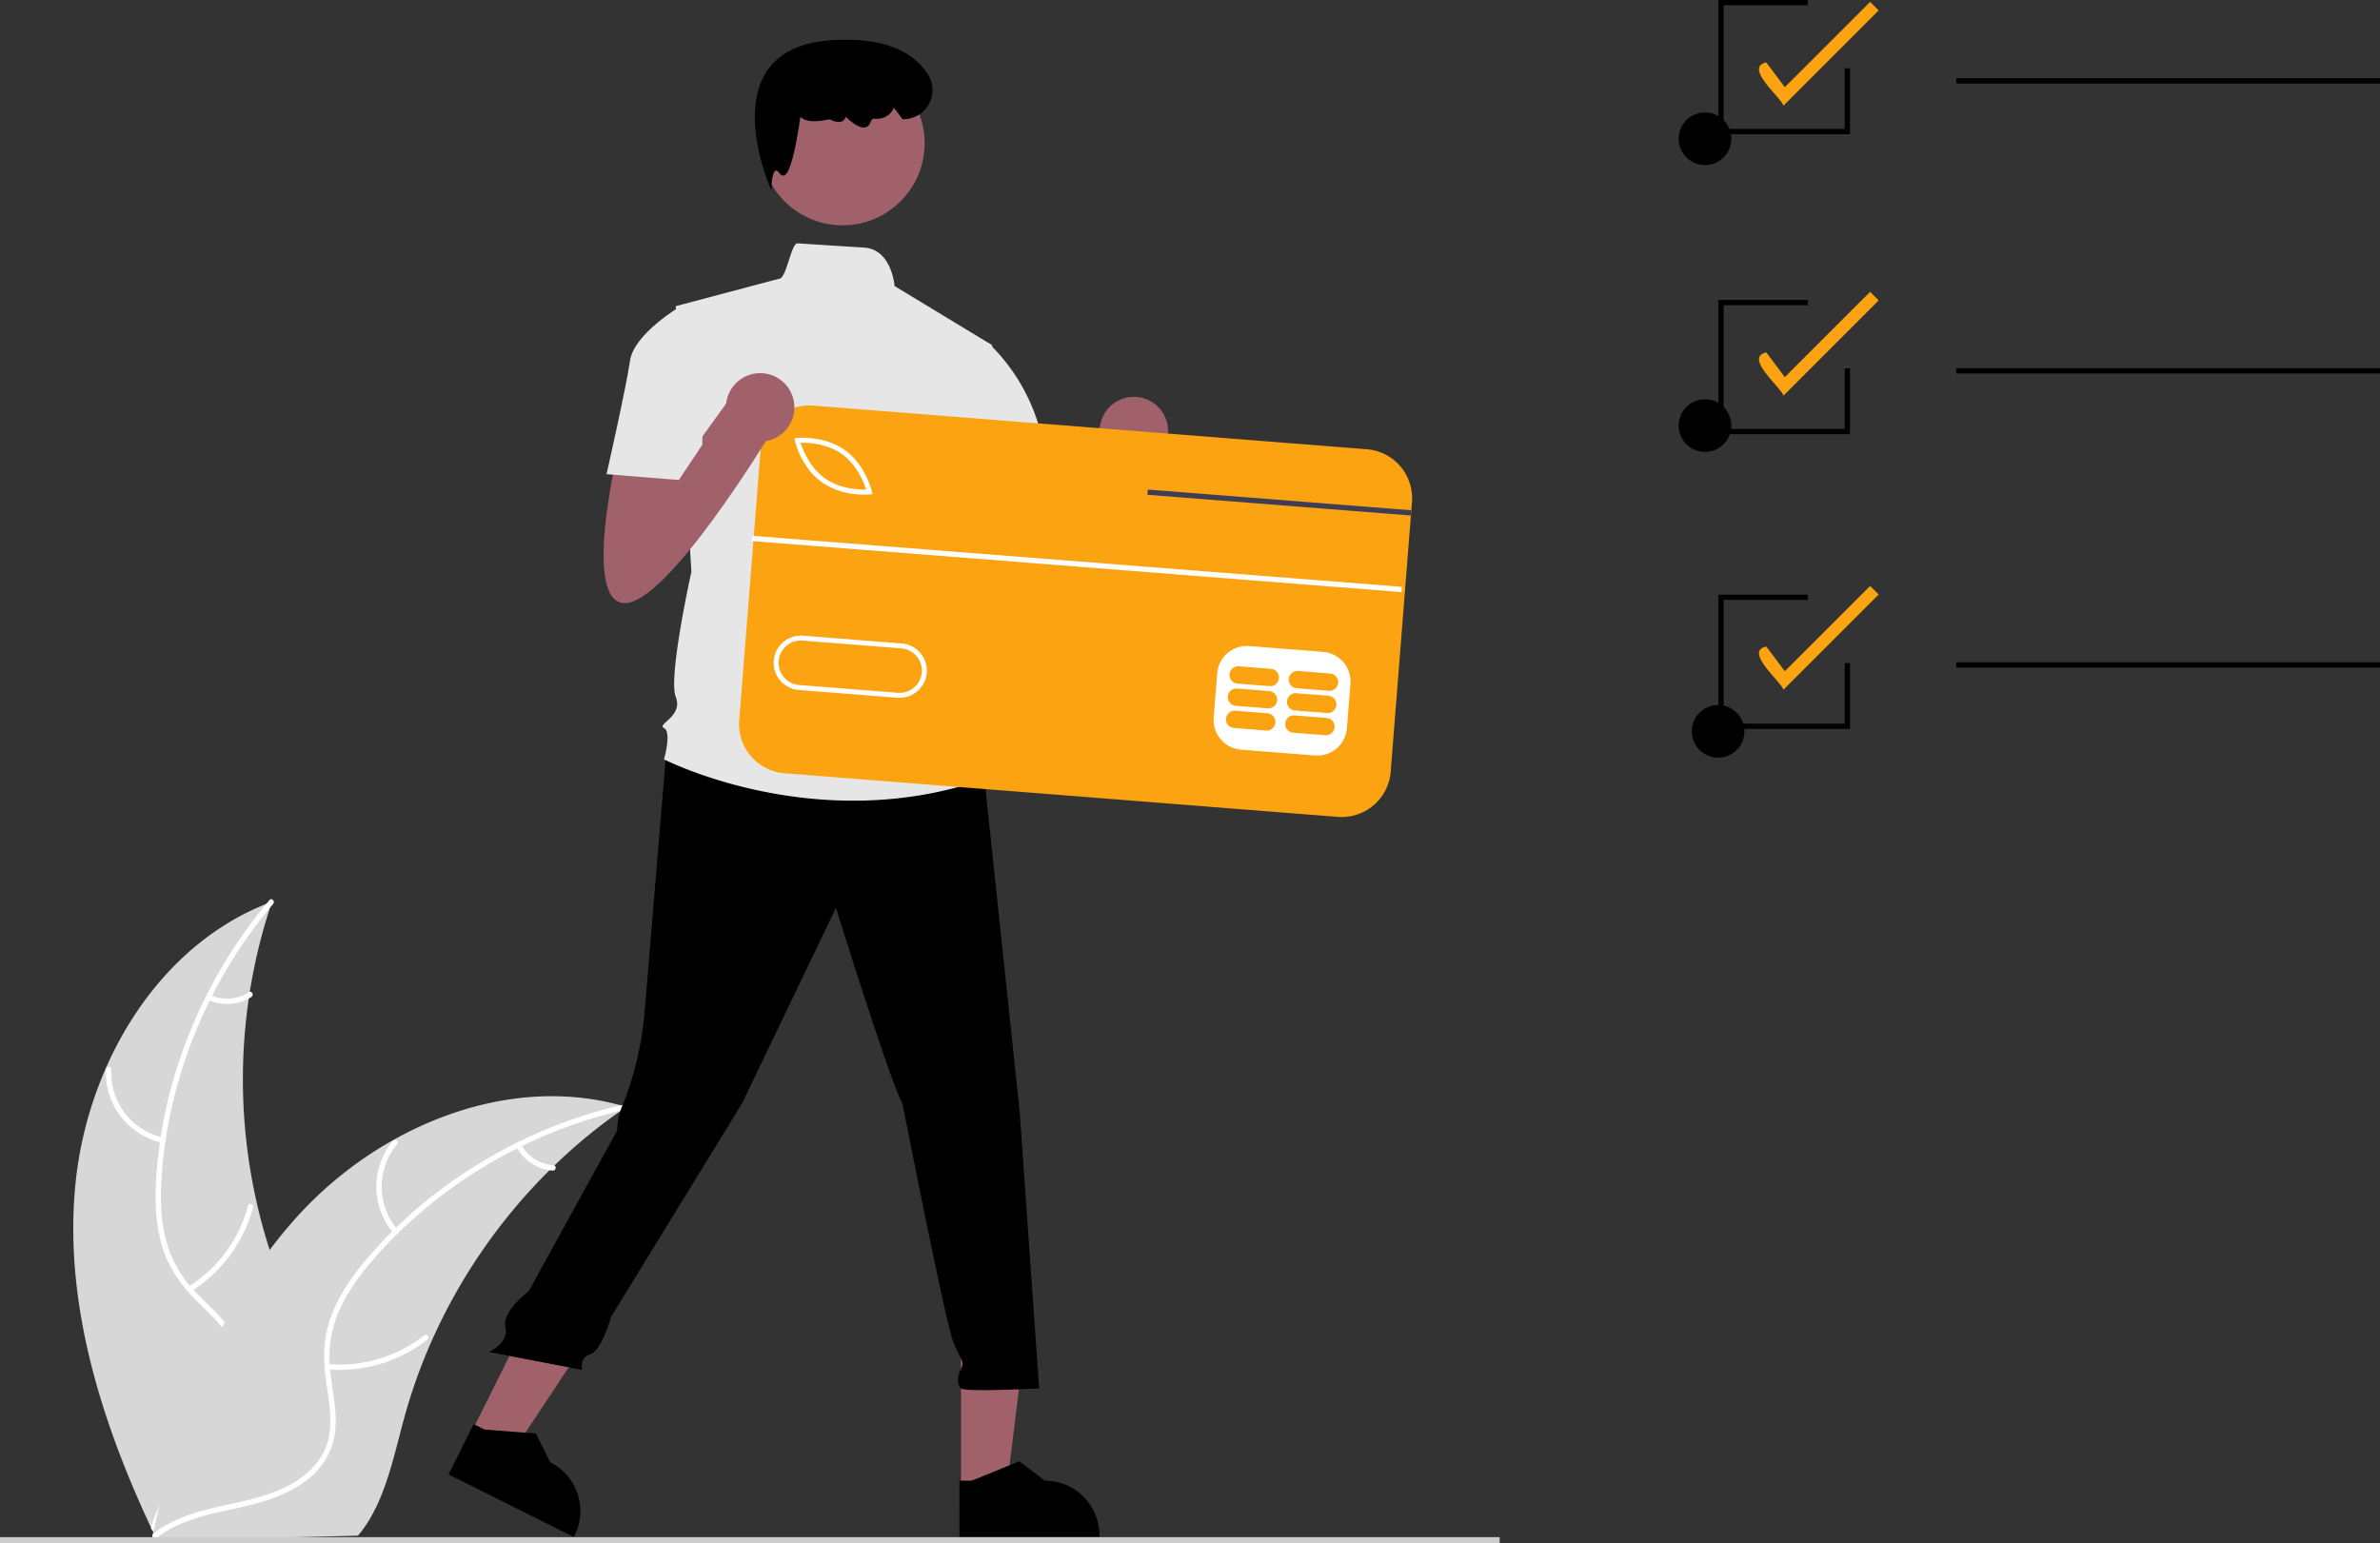 <?xml version="1.0" encoding="UTF-8" standalone="no"?>
<svg
   data-name="Layer 1"
   width="904.362"
   height="586.406"
   viewBox="0 0 904.362 586.406"
   version="1.1"
   id="svg922"
   sodipodi:docname="payments.svg"
   inkscape:version="1.1.1 (c3084ef, 2021-09-22)"
   xmlns:inkscape="http://www.inkscape.org/namespaces/inkscape"
   xmlns:sodipodi="http://sodipodi.sourceforge.net/DTD/sodipodi-0.dtd"
   xmlns="http://www.w3.org/2000/svg"
   xmlns:svg="http://www.w3.org/2000/svg">
  <rect x="0" y="0" width="904.362" height="586.406" fill="#333333" stroke="none"/>
  <defs
     id="defs926" />
  <sodipodi:namedview
     id="namedview924"
     pagecolor="#ffffff"
     bordercolor="#666666"
     borderopacity="1.0"
     inkscape:pageshadow="2"
     inkscape:pageopacity="0.0"
     inkscape:pagecheckerboard="0"
     showgrid="false"
     inkscape:zoom="1.215222"
     inkscape:cx="281.43006"
     inkscape:cy="369.06837"
     inkscape:window-width="1312"
     inkscape:window-height="1081"
     inkscape:window-x="0"
     inkscape:window-y="25"
     inkscape:window-maximized="0"
     inkscape:current-layer="svg922" />
  <path
     d="M176.481,606.861c4.482-45.747,31.57-91.412,74.671-107.385a211.783,211.783,0,0,0,3.8,145.354c7.154,17.901,16.974,37.067,11.164,55.449-3.615,11.437-12.957,20.359-23.51,26.061-10.554,5.702-22.356,8.596-34.01,11.434l-2.257,1.968C186.637,698.212,172,652.608,176.481,606.861Z"
     transform="translate(-147.819 -156.797)"
     fill="#f0f0f0"
     id="path824"
     style="fill:#d7d7d7;fill-opacity:1" />
  <path
     d="M251.607,500.327c-24.335,28.724-39.652,65.407-42.33,103.015-.579,8.131-.459,16.429,1.523,24.376a44.709,44.709,0,0,0,11.656,20.44c5.154,5.374,11.048,10.274,14.805,16.808,3.961,6.886,4.313,14.819,1.919,22.306-2.928,9.16-8.974,16.722-15.142,23.912-6.849,7.983-14.09,16.165-16.818,26.582-.331,1.262-2.27.675-1.94-.585,4.747-18.124,21.942-28.797,29.847-45.215,3.689-7.661,5.091-16.481,1.24-24.366-3.367-6.895-9.441-11.954-14.706-17.35-5.529-5.666-9.818-11.929-12.142-19.561-2.378-7.807-2.823-16.118-2.454-24.228a175.619,175.619,0,0,1,11.431-53.685,184.227,184.227,0,0,1,31.732-53.932c.841-.992,2.215.498,1.38,1.484Z"
     transform="translate(-147.819 -156.797)"
     fill="#fff"
     id="path826" />
  <path
     d="M209.502,591.072a27.158,27.158,0,0,1-21.407-27.901,1.014,1.014,0,0,1,2.026.048,25.148,25.148,0,0,0,19.966,25.913c1.276.268.684,2.206-.585,1.94Z"
     transform="translate(-147.819 -156.797)"
     fill="#fff"
     id="path828" />
  <path
     d="M219.483,645.778a52.346,52.346,0,0,0,22.582-30.746c.335-1.261,2.274-.675,1.94.585a54.447,54.447,0,0,1-23.563,31.946c-1.106.695-2.058-1.093-.958-1.785Z"
     transform="translate(-147.819 -156.797)"
     fill="#fff"
     id="path830" />
  <path
     d="M227.849,534.99a15.373,15.373,0,0,0,14.544-1.119c1.096-.709,2.047,1.081.958,1.785a17.227,17.227,0,0,1-16.087,1.274,1.047,1.047,0,0,1-.677-1.262,1.018,1.018,0,0,1,1.262-.677Z"
     transform="translate(-147.819 -156.797)"
     fill="#fff"
     id="path832" />
  <path
     d="M385.833,577.466c-.672.462-1.344.924-2.016,1.404a202.453,202.453,0,0,0-25.35,20.878c-.618.581-1.235,1.178-1.835,1.775a213.431,213.431,0,0,0-44.683,64.638,207.267,207.267,0,0,0-10.584,29.66c-3.826,14.005-6.859,29.495-14.853,41.077a35.558,35.558,0,0,1-2.68,3.491L208.915,742.342c-.172-.081-.345-.145-.519-.226l-2.988.215c.106-.533.228-1.083.335-1.616.06-.309.138-.619.198-.929.046-.206.092-.413.121-.602.015-.069.031-.138.046-.189.029-.189.077-.361.106-.533q1.008-4.619,2.085-9.239c-0-.017-0-.017.016-.035,5.529-23.457,13.065-46.658,23.884-67.978.326-.641.65-1.3,1.01-1.942A197.78,197.78,0,0,1,250.266,631.867a174.848,174.848,0,0,1,11.293-13.618,145.397,145.397,0,0,1,35.662-28.193c26.5-14.887,57.465-21.134,86.407-13.216C384.368,577.042,385.092,577.245,385.833,577.466Z"
     transform="translate(-147.819 -156.797)"
     fill="#f0f0f0"
     id="path834"
     style="fill:#d7d7d7;fill-opacity:1" />
  <path
     d="M385.689,578.421c-36.724,8.283-71.04,28.351-95.82,56.766-5.357,6.143-10.258,12.841-13.461,20.38a44.709,44.709,0,0,0-2.999,23.338c.879,7.394,2.635,14.855,1.702,22.334-.984,7.883-5.478,14.429-11.897,18.966-7.853,5.551-17.233,7.949-26.487,9.976-10.275,2.25-20.983,4.424-29.433,11.099-1.024.809-2.219-.827-1.197-1.635,14.702-11.613,34.857-9.782,51.054-18.132,7.558-3.896,13.987-10.094,15.66-18.708,1.463-7.533-.341-15.229-1.296-22.707-1.003-7.853-.657-15.436,2.083-22.929,2.802-7.665,7.45-14.569,12.627-20.822a175.619,175.619,0,0,1,41.449-35.983A184.227,184.227,0,0,1,385.481,576.405c1.269-.286,1.468,1.731.208,2.015Z"
     transform="translate(-147.819 -156.797)"
     fill="#fff"
     id="path836" />
  <path
     d="M297.436,625.526a27.158,27.158,0,0,1-.294-35.166c.839-.998,2.429.259,1.588,1.258a25.148,25.148,0,0,0,.341,32.711c.857.982-.783,2.173-1.635,1.197Z"
     transform="translate(-147.819 -156.797)"
     fill="#fff"
     id="path838" />
  <path
     d="M272.469,675.215a52.346,52.346,0,0,0,36.542-10.953c1.027-.805,2.222.831,1.197,1.635a54.447,54.447,0,0,1-38.048,11.321c-1.301-.11-.985-2.112.31-2.002Z"
     transform="translate(-147.819 -156.797)"
     fill="#fff"
     id="path840" />
  <path
     d="M345.851,591.793a15.373,15.373,0,0,0,12.286,7.863c1.302.094.984,2.095-.31,2.002a17.227,17.227,0,0,1-13.611-8.669,1.047,1.047,0,0,1,.219-1.416,1.018,1.018,0,0,1,1.416.219Z"
     transform="translate(-147.819 -156.797)"
     fill="#fff"
     id="path842" />
  <path
     d="M825.522,196.935c-1.119-3.303-15.145-14.53-6.55-16.417l7.049,9.399,32.407-32.406,3.259,3.259Z"
     transform="translate(-147.819 -156.797)"
     fill="#fca311"
     id="path844" />
  <path
     d="M825.522,307.129c-1.119-3.303-15.145-14.53-6.55-16.417l7.049,9.399,32.407-32.406,3.259,3.259Z"
     transform="translate(-147.819 -156.797)"
     fill="#fca311"
     id="path846" />
  <path
     d="M825.522,418.897c-1.119-3.303-15.145-14.53-6.55-16.417l7.049,9.399,32.407-32.406,3.259,3.259Z"
     transform="translate(-147.819 -156.797)"
     fill="#fca311"
     id="path848" />
  <circle
     cx="647.862"
     cy="161.738"
     r="10"
     fill="#3f3d56"
     id="circle850"
     style="fill:#000000;fill-opacity:1" />
  <circle
     cx="647.862"
     cy="52.738"
     r="10"
     fill="#3f3d56"
     id="circle852"
     style="fill:#000000;fill-opacity:1" />
  <rect
     x="743.362"
     y="29.738"
     width="161"
     height="2"
     fill="#3f3d56"
     id="rect854"
     style="fill:#000000;fill-opacity:1" />
  <circle
     cx="652.862"
     cy="277.932"
     r="10"
     fill="#3f3d56"
     id="circle856"
     style="fill:#000000;fill-opacity:1" />
  <rect
     x="743.362"
     y="139.932"
     width="161"
     height="2"
     fill="#3f3d56"
     id="rect858"
     style="fill:#000000;fill-opacity:1" />
  <rect
     x="743.362"
     y="251.7"
     width="161"
     height="2"
     fill="#3f3d56"
     id="rect860"
     style="fill:#000000;fill-opacity:1" />
  <polygon
     points="702.96 277 652.96 277 652.96 226 686.96 226 686.96 228 654.96 228 654.96 275 700.96 275 700.96 252 702.96 252 702.96 277"
     fill="#3f3d56"
     id="polygon862"
     style="fill:#000000;fill-opacity:1" />
  <polygon
     points="702.96 165 652.96 165 652.96 114 686.96 114 686.96 116 654.96 116 654.96 163 700.96 163 700.96 140 702.96 140 702.96 165"
     fill="#3f3d56"
     id="polygon864"
     style="fill:#000000;fill-opacity:1" />
  <polygon
     points="702.96 51 652.96 51 652.96 0 686.96 0 686.96 2 654.96 2 654.96 49 700.96 49 700.96 26 702.96 26 702.96 51"
     fill="#3f3d56"
     id="polygon866"
     style="fill:#000000;fill-opacity:1" />
  <path
     d="M524.324,338.569s-13.363,56.421,2.97,56.421S582.23,331.145,582.23,331.145L568.867,314.813l-23.985,33.3-1.256-16.967Z"
     transform="translate(-147.819 -156.797)"
     fill="#a0616a"
     id="path868" />
  <circle
     cx="430.85"
     cy="163.801"
     r="13"
     fill="#a0616a"
     id="circle870" />
  <polygon
     points="365.175 566.048 382.478 566.047 390.711 499.301 365.171 499.302 365.175 566.048"
     fill="#a0616a"
     id="polygon872" />
  <path
     d="M512.384,740.897l53.213-.002v-.673a20.713,20.713,0,0,0-20.712-20.712H544.884l-9.72-7.374-18.135,7.375-4.645 0Z"
     transform="translate(-147.819 -156.797)"
     fill="#2f2e41"
     id="path874"
     style="fill:#000000;fill-opacity:1" />
  <polygon
     points="179.038 544.459 194.521 552.185 231.693 496.14 208.841 484.736 179.038 544.459"
     fill="#a0616a"
     id="polygon876" />
  <path
     d="M318.25,717.136l47.613,23.761.301-.602a20.713,20.713,0,0,0-9.283-27.781l-.001-.001-5.404-10.939-19.52-1.5-4.156-2.074Z"
     transform="translate(-147.819 -156.797)"
     fill="#2f2e41"
     id="path878"
     style="fill:#000000;fill-opacity:1" />
  <rect
     y="584.165"
     width="569.85"
     height="2.241"
     fill="#ccc"
     id="rect880" />
  <path
     d="M401.117,440.925s-6.915,83.148-8.4,100.966a126.71,126.71,0,0,1-7.424,32.665s-2.97,5.939-2.97,11.878l-33.655,61.164s-10.284,7.559-8.8,13.498-6.2,9.502-6.2,9.502l35.442,6.831s-1.485-4.454,2.97-5.939,8-14.363,8-14.363l49.756-81.086L465.471,501.802s20.787,66.815,25.241,74.238c0,0,16.332,83.147,19.302,90.571s4.454,7.424,2.97,10.393-1.485,5.939,0,7.424,29.695,0,29.695,0l-7.424-105.419L521.892,452.805l-68.299-20.787Z"
     transform="translate(-147.819 -156.797)"
     fill="#2f2e41"
     id="path882"
     style="fill:#000000;fill-opacity:1" />
  <circle
     cx="320.167"
     cy="54.452"
     r="31.18"
     fill="#a0616a"
     id="circle884" />
  <path
     d="M524.862,287.995l-37.118-22.489s-1.029-13.965-11.605-14.622c-5.31-.33-13.277-.834-25.235-1.605-2.527-.163-4.232,13.662-7.128,13.475l-39.181,10.393,5.939,100.964s-8.909,40.089-5.939,47.513-7.424,10.393-4.454,11.878,0,11.878,0,11.878,57.906,29.695,121.751,7.424l-5.939-19.302a15.58,15.58,0,0,0-2.97-14.848s5.939-8.909-1.485-16.332c0,0,2.97-13.363-4.454-19.302l-1.485-20.787,4.454-10.393Z"
     transform="translate(-147.819 -156.797)"
     fill="#e6e6e6"
     id="path886" />
  <path
     d="M440.93,229.061l-.872-2.024c-.112-.262-11.139-26.329-1.365-42.408,4.524-7.444,12.751-11.646,24.452-12.49,18.307-1.324,30.837,3.019,37.251,12.898a11.075,11.075,0,0,1-9.335,17.061h-.246l-3.364-4.368-.196.425c-1.218,2.635-4.015,4.077-7.291,3.761-.557-.04-1.051.441-1.447,1.47a2.615,2.615,0,0,1-1.958,1.814c-2.42.471-5.871-2.578-7.415-4.097a2.478,2.478,0,0,1-1.155,1.701c-1.627.939-4.16-.288-4.887-.678-5.792,1.23-9.541.901-11.146-.977-1.089,7.704-3.426,21.57-6.228,22.338a1.401,1.401,0,0,1-1.529-.668c-.675-.876-1.278-1.312-1.654-1.19-.912.29-1.45,3.292-1.527,5.229Z"
     transform="translate(-147.819 -156.797)"
     fill="#2f2e41"
     id="path888"
     style="fill:#000000;fill-opacity:1" />
  <path
     d="M508.529,289.48l14.811-2.406a72.314,72.314,0,0,1,20.823,38.041c4.454,23.756,5.939,28.211,5.939,28.211l-35.634,8.909-19.302-37.119Z"
     transform="translate(-147.819 -156.797)"
     fill="#e6e6e6"
     id="path890" />
  <rect
     x="496.825"
     y="270.454"
     width="116.395"
     height="234.311"
     transform="translate(-22.853 753.635) rotate(-85.49)"
     fill="#fff"
     id="rect892" />
  <path
     d="M467.762,329.37c-5.716-4.082-12.974-4.377-15.746-4.319.846,2.64,3.474,9.412,9.191,13.496,5.73,4.092,12.979,4.379,15.747,4.321C476.108,340.229,473.479,333.455,467.762,329.37Z"
     transform="translate(-147.819 -156.797)"
     fill="#fca311"
     id="path894" />
  <path
     d="M490.313,403.204l-37.507-2.959a8.465,8.465,0,1,0-1.331,16.878h0l37.507,2.959a8.465,8.465,0,0,0,1.331-16.878Z"
     transform="translate(-147.819 -156.797)"
     fill="#fca311"
     id="path896" />
  <path
     d="M667.183,327.527l-210.29-16.59a18.683,18.683,0,0,0-20.092,17.159L428.714,430.547a18.693,18.693,0,0,0,17.162,20.101l210.29,16.59a18.683,18.683,0,0,0,20.092-17.159l7.686-97.375.155-1.989.245-3.096A18.683,18.683,0,0,0,667.183,327.527Zm-6.21,89.138-1.332,16.879a11.315,11.315,0,0,1-12.142,10.361l-28.133-2.217A11.315,11.315,0,0,1,609.005,429.546l1.333-16.879A11.319,11.319,0,0,1,622.479,402.307l28.124,2.219A11.329,11.329,0,0,1,660.973,416.665ZM441.84,407.864a10.346,10.346,0,0,1,11.114-9.491l37.506,2.961a10.342,10.342,0,1,1-1.609,20.622l-.019.005-37.506-2.961A10.334,10.334,0,0,1,441.84,407.864Zm8.029-83.482-.256-1.049,1.079-.099c.422-.045,10.399-.941,18.165,4.607,7.766,5.548,10.148,15.281,10.251,15.688l.247,1.052-1.076.109a28.423,28.423,0,0,1-4.589-.03,27.137,27.137,0,0,1-13.578-4.586C452.344,334.525,449.963,324.792,449.869,324.382Z"
     transform="translate(-147.819 -156.797)"
     fill="#fca311"
     id="path898" />
  <path
     d="M629.423,427.859l-12.19-.962a3.292,3.292,0,0,0-.518,6.564l12.19.962a3.292,3.292,0,0,0,.518-6.564Z"
     transform="translate(-147.819 -156.797)"
     fill="#fca311"
     id="path900" />
  <path
     d="M651.927,429.634l-12.19-.962a3.292,3.292,0,0,0-.518,6.564l12.19.962a3.292,3.292,0,0,0,.518-6.564Z"
     transform="translate(-147.819 -156.797)"
     fill="#fca311"
     id="path902" />
  <path
     d="M630.088,419.42l-12.19-.962a3.292,3.292,0,0,0-.518,6.564l12.19.962a3.292,3.292,0,0,0,.518-6.564Z"
     transform="translate(-147.819 -156.797)"
     fill="#fca311"
     id="path904" />
  <path
     d="M652.592,421.195l-12.19-.962a3.292,3.292,0,0,0-.518,6.564l12.19.962a3.292,3.292,0,0,0,.518-6.564Z"
     transform="translate(-147.819 -156.797)"
     fill="#fca311"
     id="path906" />
  <path
     d="M630.754,410.981l-12.19-.962a3.292,3.292,0,0,0-.518,6.564l12.19.962a3.292,3.292,0,0,0,.518-6.564Z"
     transform="translate(-147.819 -156.797)"
     fill="#fca311"
     id="path908" />
  <path
     d="M653.258,412.756l-12.19-.962a3.292,3.292,0,0,0-.518,6.564l12.19.962a3.292,3.292,0,0,0,.518-6.564Z"
     transform="translate(-147.819 -156.797)"
     fill="#fca311"
     id="path910" />
  <rect
     x="556.023"
     y="247.309"
     width="2.001"
     height="247.613"
     transform="translate(-4.394 740.567) rotate(-85.508)"
     fill="#fff"
     id="rect912" />
  <polygon
     points="536.278 193.917 536.123 195.907 527.532 195.233 435.999 188.043 436.164 186.051 527.687 193.243 536.278 193.917"
     fill="#3f3d56"
     id="polygon914" />
  <path
     d="M382.324,329.569s-13.363,56.421,2.97,56.421S440.23,322.145,440.23,322.145L426.867,305.813l-23.985,33.3-1.256-16.967Z"
     transform="translate(-147.819 -156.797)"
     fill="#a0616a"
     id="path916" />
  <circle
     cx="288.85"
     cy="154.801"
     r="13"
     fill="#a0616a"
     id="circle918" />
  <path
     d="M415.412,282.056l-8.909-8.909s-17.817,10.393-19.302,20.787-8.909,43.058-8.909,43.058l27.468,2.227,8.909-13.363Z"
     transform="translate(-147.819 -156.797)"
     fill="#e6e6e6"
     id="path920" />
</svg>
